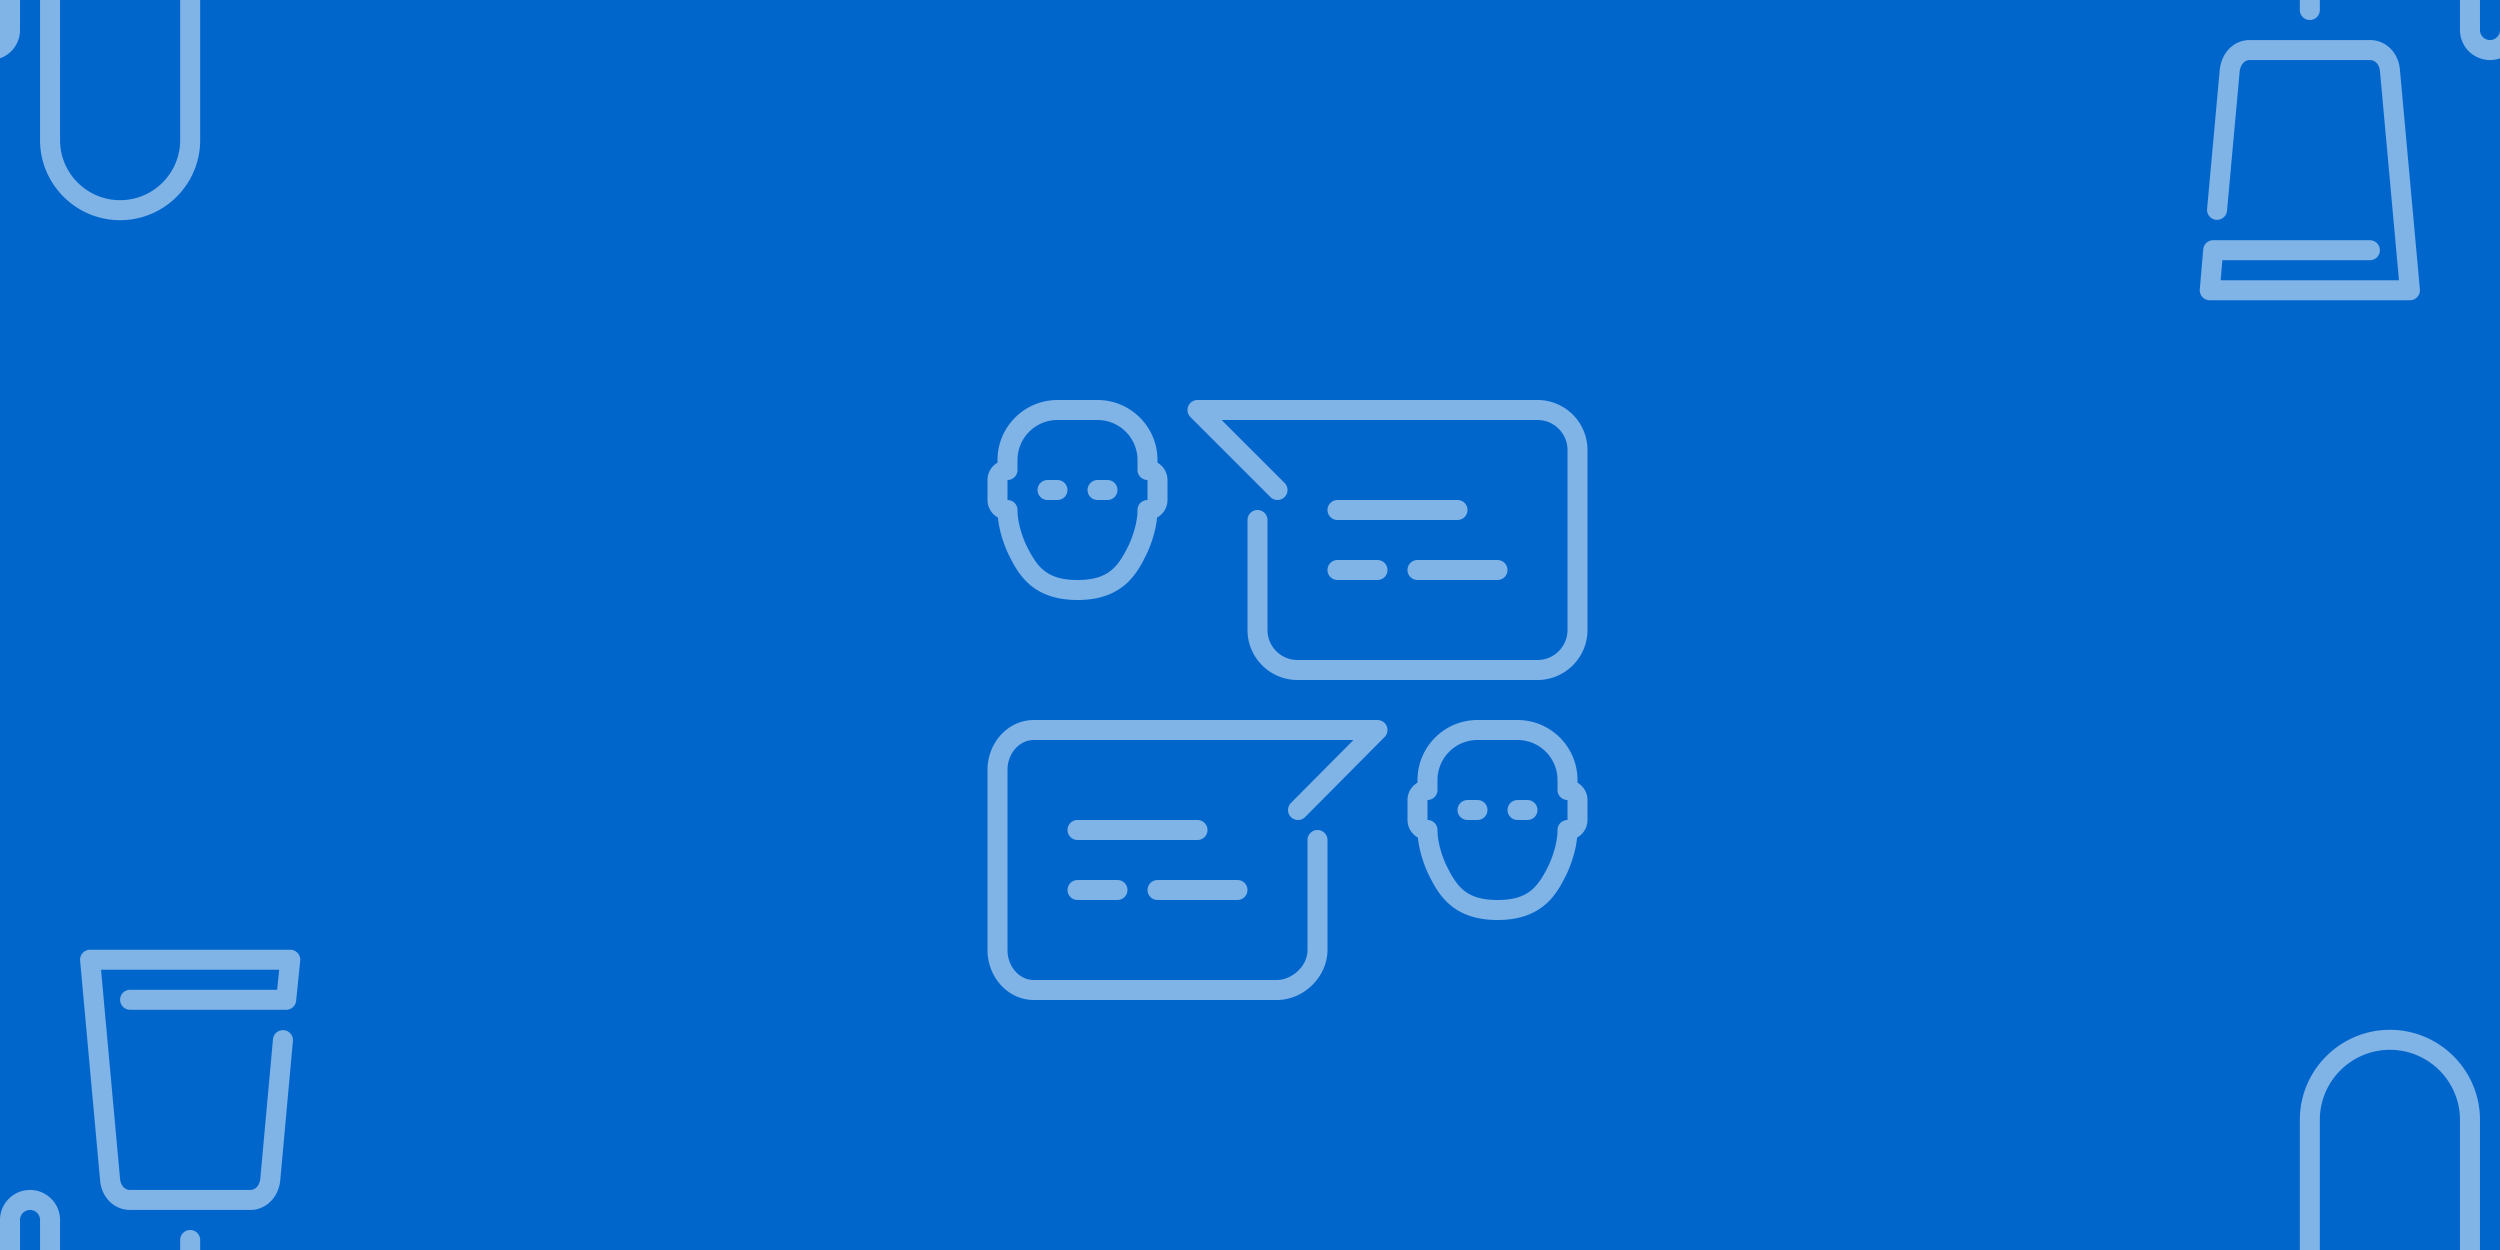 <svg version="1.1"
      xmlns="http://www.w3.org/2000/svg"
      xmlns:xlink="http://www.w3.org/1999/xlink"  id="snapshot-75347" width="200" height="100" viewBox="0 0 200 100"><desc>This image was made on Patterninja.com</desc><defs>
<!-- image 28879 -->
<g id="transformed-28879" data-image="28879" transform="translate(79, 32) rotate(0, 24, 24)"><g><svg version="1.1" width="48px" height="48px" viewBox="0 0 48 48"><g id="original-28879"><svg xmlns="http://www.w3.org/2000/svg" viewBox="0 0 512 512" xmlns:xlink="http://www.w3.org/1999/xlink" version="1.1" preserveAspectRatio="xMidYMid meet">
  <path d="M76.8 409.6c-4.71 0-8.533 3.823-8.533 8.533s3.823 8.533 8.533 8.533h34.133c4.71 0 8.533-3.823 8.533-8.533s-3.823-8.533-8.533-8.533H76.8z" fill="rgba(255, 255, 255, 0.5)" stroke="none"/>
  <path d="M332.8 273.067H39.526C17.732 273.067 0 292.207 0 315.733v153.6C0 492.86 17.732 512 39.526 512h207.488c22.972 0 43.119-19.934 43.119-42.709v-93.858c-.026-4.702-3.84-8.499-8.533-8.499h-.043c-4.71.026-8.516 3.866-8.491 8.576v93.824c0 14.421-14.003 25.6-26.052 25.6H39.526c-12.382 0-22.46-11.486-22.46-25.6v-153.6c0-14.114 10.078-25.6 22.46-25.6h272.768l-53.367 53.717c-3.319 3.345-3.302 8.747.043 12.066 3.345 3.328 8.747 3.311 12.066-.034l67.814-68.267a8.532 8.532 0 0 0 1.826-9.293 8.518 8.518 0 0 0-7.876-5.256z" fill="rgba(255, 255, 255, 0.5)" stroke="none"/>
  <path d="M187.733 366.933a8.536 8.536 0 0 0-8.533-8.533H76.8c-4.71 0-8.533 3.823-8.533 8.533s3.823 8.533 8.533 8.533h102.4c4.71.001 8.533-3.822 8.533-8.533z" fill="rgba(255, 255, 255, 0.5)" stroke="none"/>
  <path d="M8.866 100.292c1.63 16.401 8.755 30.839 9.096 31.522 7.74 15.471 19.43 38.852 58.837 38.852s51.098-23.381 58.829-38.852c.35-.683 7.484-15.121 9.105-31.522 5.282-2.901 8.866-8.525 8.866-14.959V68.267c0-6.306-3.439-11.819-8.533-14.771V51.2c0-28.237-22.963-51.2-51.2-51.2H59.733c-28.237 0-51.2 22.963-51.2 51.2v2.295C3.439 56.448 0 61.961 0 68.267v17.067c0 6.433 3.584 12.057 8.866 14.958zm8.201-32.025a8.536 8.536 0 0 0 8.533-8.533V51.2c0-18.825 15.309-34.133 34.133-34.133h34.133C112.691 17.067 128 32.375 128 51.2v8.533a8.536 8.536 0 0 0 8.533 8.533v17.067A8.536 8.536 0 0 0 128 93.866c0 14.763-7.561 30.174-7.637 30.319-8.875 17.767-16.717 29.415-43.563 29.415-26.854 0-34.688-11.648-43.563-29.406-.077-.154-7.637-15.565-7.637-30.327a8.536 8.536 0 0 0-8.533-8.533V68.267z" fill="rgba(255, 255, 255, 0.5)" stroke="none"/>
  <path d="M93.867 85.333h8.533c4.71 0 8.533-3.823 8.533-8.533s-3.823-8.533-8.533-8.533h-8.533c-4.71 0-8.533 3.823-8.533 8.533s3.822 8.533 8.533 8.533z" fill="rgba(255, 255, 255, 0.5)" stroke="none"/>
  <path d="M51.2 85.333h8.533c4.71 0 8.533-3.823 8.533-8.533s-3.823-8.533-8.533-8.533H51.2c-4.71 0-8.533 3.823-8.533 8.533s3.823 8.533 8.533 8.533z" fill="rgba(255, 255, 255, 0.5)" stroke="none"/>
  <path d="M298.667 153.6H332.8a8.53 8.53 0 0 0 8.533-8.533 8.53 8.53 0 0 0-8.533-8.533h-34.133a8.53 8.53 0 0 0-8.533 8.533 8.53 8.53 0 0 0 8.533 8.533z" fill="rgba(255, 255, 255, 0.5)" stroke="none"/>
  <path d="M401.067 85.333h-102.4a8.53 8.53 0 0 0-8.533 8.533 8.53 8.53 0 0 0 8.533 8.533h102.4a8.53 8.53 0 0 0 8.533-8.533 8.53 8.53 0 0 0-8.533-8.533z" fill="rgba(255, 255, 255, 0.5)" stroke="none"/>
  <path d="M469.325 0H179.2a8.548 8.548 0 0 0-7.885 5.265 8.53 8.53 0 0 0 1.852 9.301l68.275 68.267c3.337 3.337 8.73 3.337 12.066 0s3.337-8.73 0-12.066l-53.7-53.7h269.517c14.114 0 25.609 11.486 25.609 25.6v153.6c0 14.114-11.494 25.6-25.609 25.6h-204.8c-14.114 0-25.591-11.486-25.591-25.6V102.4c0-4.71-3.823-8.533-8.533-8.533s-8.533 3.823-8.533 8.533v93.867c0 23.526 19.14 42.667 42.658 42.667h204.8c23.526 0 42.675-19.14 42.675-42.667v-153.6C512 19.14 492.851 0 469.325 0z" fill="rgba(255, 255, 255, 0.5)" stroke="none"/>
  <path d="M358.4 145.067a8.53 8.53 0 0 0 8.533 8.533H435.2a8.53 8.53 0 0 0 8.533-8.533 8.53 8.53 0 0 0-8.533-8.533h-68.267a8.53 8.53 0 0 0-8.533 8.533z" fill="rgba(255, 255, 255, 0.5)" stroke="none"/>
  <path d="M460.8 341.333h-8.533c-4.719 0-8.533 3.823-8.533 8.533s3.814 8.533 8.533 8.533h8.533c4.719 0 8.533-3.823 8.533-8.533s-3.814-8.533-8.533-8.533z" fill="rgba(255, 255, 255, 0.5)" stroke="none"/>
  <path d="M418.133 341.333H409.6c-4.719 0-8.533 3.823-8.533 8.533s3.814 8.533 8.533 8.533h8.533c4.719 0 8.533-3.823 8.533-8.533s-3.814-8.533-8.533-8.533z" fill="rgba(255, 255, 255, 0.5)" stroke="none"/>
  <path d="M145.067 426.667h68.267c4.71 0 8.533-3.823 8.533-8.533s-3.823-8.533-8.533-8.533h-68.267c-4.71 0-8.533 3.823-8.533 8.533s3.822 8.533 8.533 8.533z" fill="rgba(255, 255, 255, 0.5)" stroke="none"/>
  <path d="M503.467 326.562v-2.295c0-28.237-22.963-51.2-51.2-51.2h-34.133c-28.237 0-51.2 22.963-51.2 51.2v2.295c-5.103 2.953-8.533 8.465-8.533 14.771V358.4c0 6.434 3.584 12.058 8.858 14.959 1.63 16.401 8.764 30.839 9.105 31.522 7.74 15.471 19.43 38.852 58.837 38.852s51.098-23.381 58.829-38.852c.35-.683 7.484-15.121 9.114-31.522 5.274-2.901 8.858-8.525 8.858-14.959v-17.067c-.002-6.306-3.432-11.818-8.535-14.771zm-8.534 31.838a8.53 8.53 0 0 0-8.533 8.533c0 14.763-7.561 30.174-7.637 30.319-8.875 17.766-16.708 29.414-43.563 29.414-26.854 0-34.688-11.648-43.563-29.406-.077-.154-7.637-15.565-7.637-30.327a8.53 8.53 0 0 0-8.533-8.533v-17.067A8.53 8.53 0 0 0 384 332.8v-8.533c0-18.825 15.309-34.133 34.133-34.133h34.133c18.825 0 34.133 15.309 34.133 34.133v8.533a8.53 8.53 0 0 0 8.533 8.533V358.4z" fill="rgba(255, 255, 255, 0.5)" stroke="none"/>
</svg>
</g></svg></g></g>
<!-- /image 28879 -->

<!-- image 74409 -->
<g id="transformed-74409" data-image="74409" transform="translate(-24.021, -24.021) rotate(0, 24.021, 24.021)"><g><svg version="1.1" width="48.042px" height="48.042px" viewBox="0 0 48.042 48.042"><g id="original-74409"><svg xmlns="http://www.w3.org/2000/svg" viewBox="0 0 512 512" xmlns:xlink="http://www.w3.org/1999/xlink" version="1.1" preserveAspectRatio="xMidYMid meet">
  <path d="M170.624 314.906c-1.399-14.353-12.143-24.772-25.557-24.772h-102.4c-13.201 0-23.697 10.086-25.566 24.832L6.263 434.142c-.418 4.693 3.038 8.849 7.731 9.276 4.668.375 8.841-3.038 9.276-7.731l10.795-118.878c.563-4.437 3.149-9.609 8.602-9.609h102.4c5.299 0 8.124 4.702 8.568 9.301l16.222 178.432H17.834l1.468-17.067h125.764c4.71 0 8.533-3.823 8.533-8.533s-3.823-8.533-8.533-8.533H11.469a8.527 8.527 0 0 0-8.499 7.808L.035 502.741a8.503 8.503 0 0 0 2.21 6.494A8.56 8.56 0 0 0 8.534 512H179.2a8.505 8.505 0 0 0 6.298-2.782 8.523 8.523 0 0 0 2.202-6.519l-17.076-187.793z" fill="rgba(255, 255, 255, 0.5)" stroke="none"/>
  <path d="M509.798 2.816A8.522 8.522 0 0 0 503.466 0H332.8a8.505 8.505 0 0 0-6.298 2.782 8.48 8.48 0 0 0-2.202 6.519l17.075 187.793c1.391 14.353 12.143 24.772 25.557 24.772h102.4c13.193 0 23.936-10.359 25.566-24.832L505.736 77.85c.418-4.685-3.038-8.841-7.731-9.267-4.753-.384-8.841 3.038-9.276 7.731l-10.812 118.997c-.529 4.719-3.396 9.489-8.585 9.489h-102.4c-5.291 0-8.115-4.702-8.567-9.301L342.144 17.067h151.885l-1.741 17.067H366.933a8.53 8.53 0 0 0-8.533 8.533 8.53 8.53 0 0 0 8.533 8.533h133.069a8.54 8.54 0 0 0 8.491-7.671l3.465-34.133a8.538 8.538 0 0 0-2.16-6.58z" fill="rgba(255, 255, 255, 0.5)" stroke="none"/>
  <path d="M418.133 238.933a8.53 8.53 0 0 0-8.533 8.533v128c0 28.237-22.963 51.2-51.2 51.2s-51.2-22.963-51.2-51.2V230.4c0-14.114-11.486-25.6-25.6-25.6S256 216.286 256 230.4v51.2c0 4.702-3.831 8.533-8.533 8.533s-8.533-3.831-8.533-8.533V145.067c0-42.342-34.458-76.8-76.8-76.8s-76.8 34.458-76.8 76.8v119.467a8.536 8.536 0 0 0 8.533 8.533 8.536 8.536 0 0 0 8.533-8.533V145.067c0-32.939 26.795-59.733 59.733-59.733s59.733 26.795 59.733 59.733V281.6c0 14.114 11.486 25.6 25.6 25.6s25.6-11.486 25.6-25.6v-51.2c0-4.702 3.823-8.533 8.533-8.533s8.533 3.831 8.533 8.533v145.067c0 37.641 30.626 68.267 68.267 68.267 37.641 0 68.267-30.626 68.267-68.267v-128a8.53 8.53 0 0 0-8.533-8.534z" fill="rgba(255, 255, 255, 0.5)" stroke="none"/>
</svg>
</g></svg></g></g>
<!-- /image 74409 -->
</defs><rect x="0" y="0" width="200" height="100" fill="rgba(0, 102, 204, 1)"></rect><use xlink:href="#transformed-28879" transform="translate(-200, -100)"></use><use xlink:href="#transformed-28879" transform="translate(0, -100)"></use><use xlink:href="#transformed-28879" transform="translate(200, -100)"></use><use xlink:href="#transformed-28879" transform="translate(-200, 0)"></use><use xlink:href="#transformed-28879" transform="translate(0, 0)"></use><use xlink:href="#transformed-28879" transform="translate(200, 0)"></use><use xlink:href="#transformed-28879" transform="translate(-200, 100)"></use><use xlink:href="#transformed-28879" transform="translate(0, 100)"></use><use xlink:href="#transformed-28879" transform="translate(200, 100)"></use><use xlink:href="#transformed-74409" transform="translate(-200, -100)"></use><use xlink:href="#transformed-74409" transform="translate(0, -100)"></use><use xlink:href="#transformed-74409" transform="translate(200, -100)"></use><use xlink:href="#transformed-74409" transform="translate(-200, 0)"></use><use xlink:href="#transformed-74409" transform="translate(0, 0)"></use><use xlink:href="#transformed-74409" transform="translate(200, 0)"></use><use xlink:href="#transformed-74409" transform="translate(-200, 100)"></use><use xlink:href="#transformed-74409" transform="translate(0, 100)"></use><use xlink:href="#transformed-74409" transform="translate(200, 100)"></use></svg>
